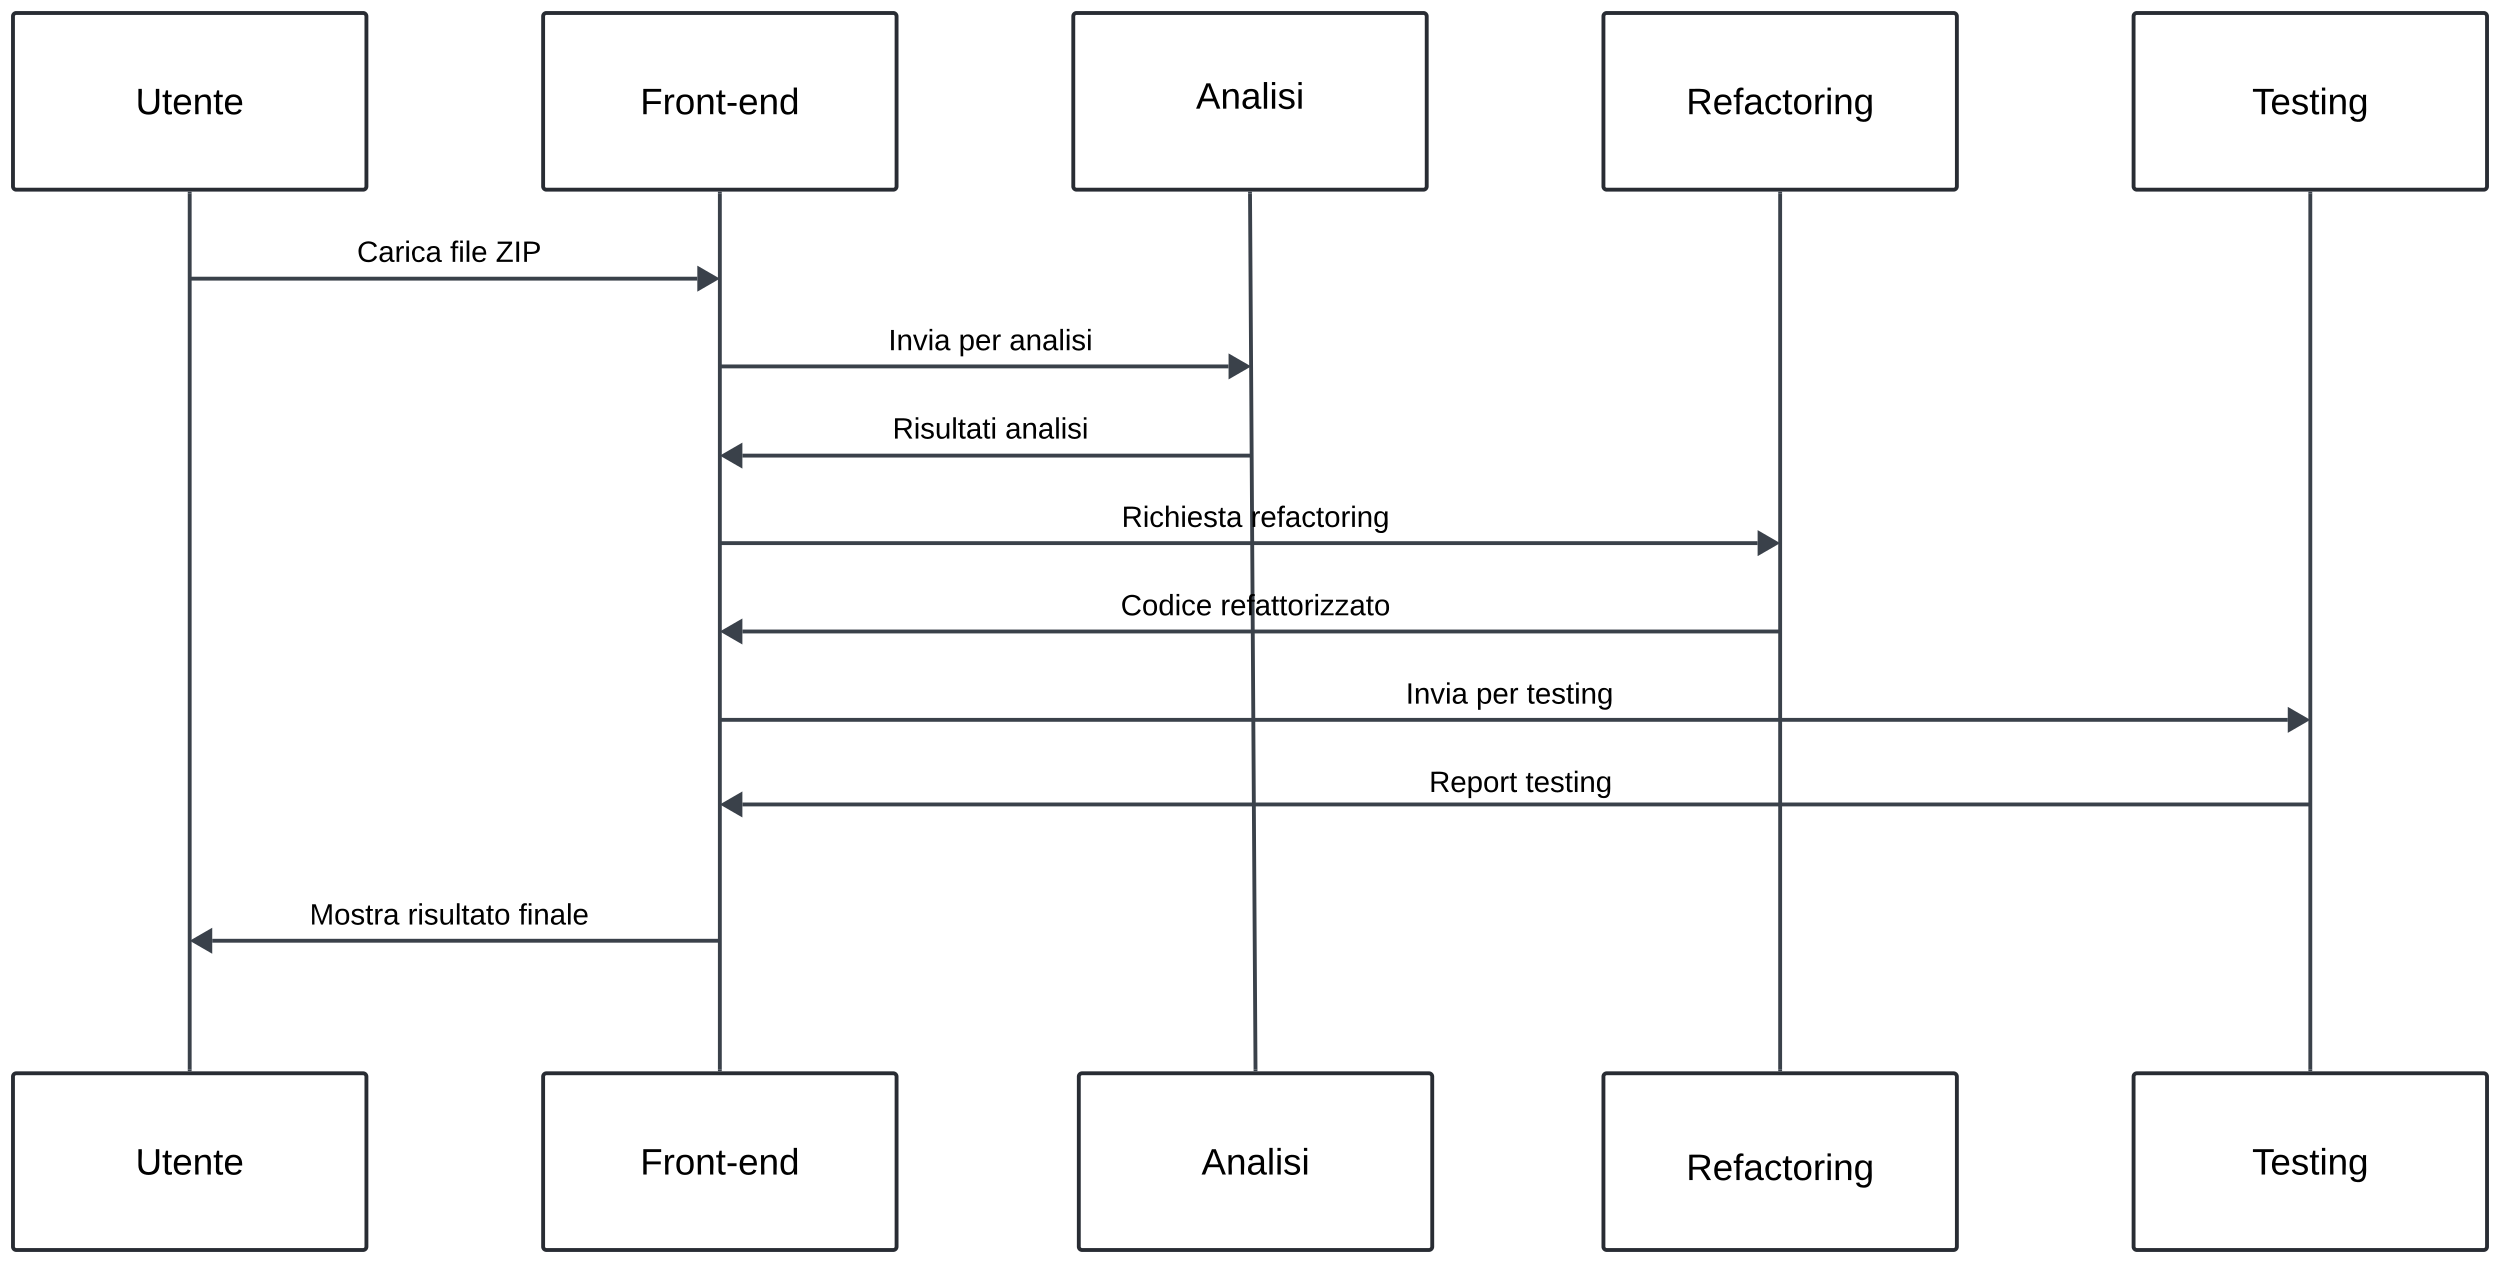 <svg xmlns="http://www.w3.org/2000/svg" xmlns:xlink="http://www.w3.org/1999/xlink" xmlns:lucid="lucid" width="4527" height="2287"><g transform="translate(983.5 663.5)" lucid:page-tab-id="0_0"><path d="M-1000-1000h5000v3000h-5000z" fill="#fff"/><path d="M0-634a6 6 0 0 1 6-6h628a6 6 0 0 1 6 6v308a6 6 0 0 1-6 6H6a6 6 0 0 1-6-6zM1920-634a6 6 0 0 1 6-6h628a6 6 0 0 1 6 6v308a6 6 0 0 1-6 6h-628a6 6 0 0 1-6-6zM2880-634a6 6 0 0 1 6-6h628a6 6 0 0 1 6 6v308a6 6 0 0 1-6 6h-628a6 6 0 0 1-6-6zM960-634a6 6 0 0 1 6-6h628a6 6 0 0 1 6 6v308a6 6 0 0 1-6 6H966a6 6 0 0 1-6-6zM0 1286a6 6 0 0 1 6-6h628a6 6 0 0 1 6 6v308a6 6 0 0 1-6 6H6a6 6 0 0 1-6-6zM1920 1286a6 6 0 0 1 6-6h628a6 6 0 0 1 6 6v308a6 6 0 0 1-6 6h-628a6 6 0 0 1-6-6zM2880 1286a6 6 0 0 1 6-6h628a6 6 0 0 1 6 6v308a6 6 0 0 1-6 6h-628a6 6 0 0 1-6-6zM970 1286a6 6 0 0 1 6-6h628a6 6 0 0 1 6 6v308a6 6 0 0 1-6 6H976a6 6 0 0 1-6-6zM-960-634a6 6 0 0 1 6-6h628a6 6 0 0 1 6 6v308a6 6 0 0 1-6 6h-628a6 6 0 0 1-6-6zM-960 1286a6 6 0 0 1 6-6h628a6 6 0 0 1 6 6v308a6 6 0 0 1-6 6h-628a6 6 0 0 1-6-6z" stroke="#282c33" stroke-width="7" fill-opacity="0"/><path d="M320-313v1586" stroke="#3a414a" stroke-width="7" fill="none"/><path d="M323.48-312.9h-6.96v-3.6h6.96zM323.48 1276.5h-6.96v-3.6h6.96z" stroke="#3a414a" stroke-width=".05" fill="#3a414a"/><path d="M1280.02-313l9.96 1586" stroke="#3a414a" stroke-width="7" fill="none"/><path d="M1283.5-312.93l-6.95.04-.02-3.6h6.94zM1293.47 1276.5h-6.94l-.03-3.57 6.95-.04z" stroke="#3a414a" stroke-width=".05" fill="#3a414a"/><path d="M2240-313v1586" stroke="#3a414a" stroke-width="7" fill="none"/><path d="M2243.47-312.9h-6.94v-3.6h6.94zM2243.47 1276.5h-6.94v-3.6h6.94z" stroke="#3a414a" stroke-width=".05" fill="#3a414a"/><path d="M3200-313v1586" stroke="#3a414a" stroke-width="7" fill="none"/><path d="M3203.47-312.9h-6.94v-3.6h6.94zM3203.47 1276.5h-6.94v-3.6h6.94z" stroke="#3a414a" stroke-width=".05" fill="#3a414a"/><path d="M3080-504a6 6 0 0 1 6-6h228a6 6 0 0 1 6 6v48a6 6 0 0 1-6 6h-228a6 6 0 0 1-6-6z" fill="none"/><use xlink:href="#a" transform="matrix(1,0,0,1,3080,-510) translate(14.63 53.333)"/><path d="M3080 1416a6 6 0 0 1 6-6h228a6 6 0 0 1 6 6v48a6 6 0 0 1-6 6h-228a6 6 0 0 1-6-6z" fill="none"/><use xlink:href="#a" transform="matrix(1,0,0,1,3080,1410) translate(14.63 53.333)"/><path d="M2120-504a6 6 0 0 1 6-6h228a6 6 0 0 1 6 6v48a6 6 0 0 1-6 6h-228a6 6 0 0 1-6-6z" fill="none"/><use xlink:href="#b" transform="matrix(1,0,0,1,2120,-510) translate(-50.093 53.333)"/><path d="M2120 1426a6 6 0 0 1 6-6h228a6 6 0 0 1 6 6v48a6 6 0 0 1-6 6h-228a6 6 0 0 1-6-6z" fill="none"/><use xlink:href="#b" transform="matrix(1,0,0,1,2120,1420) translate(-50.093 53.333)"/><path d="M1170 1416a6 6 0 0 1 6-6h228a6 6 0 0 1 6 6v48a6 6 0 0 1-6 6h-228a6 6 0 0 1-6-6z" fill="none"/><use xlink:href="#c" transform="matrix(1,0,0,1,1170,1410) translate(22.13 53.333)"/><path d="M1160-514a6 6 0 0 1 6-6h228a6 6 0 0 1 6 6v48a6 6 0 0 1-6 6h-228a6 6 0 0 1-6-6z" fill="none"/><use xlink:href="#c" transform="matrix(1,0,0,1,1160,-520) translate(22.13 53.333)"/><path d="M200 1416a6 6 0 0 1 6-6h228a6 6 0 0 1 6 6v48a6 6 0 0 1-6 6H206a6 6 0 0 1-6-6z" fill="none"/><use xlink:href="#d" transform="matrix(1,0,0,1,200,1410) translate(-24.167 53.333)"/><path d="M200-504a6 6 0 0 1 6-6h228a6 6 0 0 1 6 6v48a6 6 0 0 1-6 6H206a6 6 0 0 1-6-6z" fill="none"/><use xlink:href="#d" transform="matrix(1,0,0,1,200,-510) translate(-24.167 53.333)"/><path d="M-640-313v1586" stroke="#3a414a" stroke-width="7" fill="none"/><path d="M-636.52-312.9h-6.96v-3.6h6.96zM-636.52 1276.5h-6.96v-3.6h6.96z" stroke="#3a414a" stroke-width=".05" fill="#3a414a"/><path d="M-760 1416a6 6 0 0 1 6-6h228a6 6 0 0 1 6 6v48a6 6 0 0 1-6 6h-228a6 6 0 0 1-6-6z" fill="none"/><use xlink:href="#e" transform="matrix(1,0,0,1,-760,1410) translate(21.944 53.333)"/><path d="M-760-504a6 6 0 0 1 6-6h228a6 6 0 0 1 6 6v48a6 6 0 0 1-6 6h-228a6 6 0 0 1-6-6z" fill="none"/><use xlink:href="#e" transform="matrix(1,0,0,1,-760,-510) translate(21.944 53.333)"/><path d="M-636.5-158.9h915.7M-636.4-158.9h-3.6" stroke="#3a414a" stroke-width="7" fill="none"/><path d="M313-158.9l-30.3 17.5v-35z" stroke="#3a414a" stroke-width="7" fill="#3a414a"/><path d="M323.5 0h917.68M323.6 0H320" stroke="#3a414a" stroke-width="7" fill="none"/><path d="M1275 0l-30.32 17.5v-35z" stroke="#3a414a" stroke-width="7" fill="#3a414a"/><path d="M1279.5 161.52H360.8M1279.4 161.52h3.6" stroke="#3a414a" stroke-width="7" fill="none"/><path d="M327 161.52l30.3-17.5v35z" stroke="#3a414a" stroke-width="7" fill="#3a414a"/><path d="M323.5 320h1875.7M323.6 320H320" stroke="#3a414a" stroke-width="7" fill="none"/><path d="M2233 320l-30.3 17.5v-35z" stroke="#3a414a" stroke-width="7" fill="#3a414a"/><path d="M-420-234a6 6 0 0 1 6-6H74a6 6 0 0 1 6 6v68a6 6 0 0 1-6 6h-488a6 6 0 0 1-6-6z" fill="none"/><use xlink:href="#f" transform="matrix(1,0,0,1,-420,-240) translate(83.037 50.667)"/><use xlink:href="#g" transform="matrix(1,0,0,1,-420,-240) translate(251.481 50.667)"/><use xlink:href="#h" transform="matrix(1,0,0,1,-420,-240) translate(334.148 50.667)"/><path d="M560-74a6 6 0 0 1 6-6h488a6 6 0 0 1 6 6v68a6 6 0 0 1-6 6H566a6 6 0 0 1-6-6z" fill="none"/><use xlink:href="#i" transform="matrix(1,0,0,1,560,-80) translate(65.185 50.667)"/><use xlink:href="#j" transform="matrix(1,0,0,1,560,-80) translate(192.444 50.667)"/><use xlink:href="#k" transform="matrix(1,0,0,1,560,-80) translate(284.148 50.667)"/><path d="M560 86a6 6 0 0 1 6-6h488a6 6 0 0 1 6 6v68a6 6 0 0 1-6 6H566a6 6 0 0 1-6-6z" fill="none"/><use xlink:href="#l" transform="matrix(1,0,0,1,560,80) translate(72.741 50.667)"/><use xlink:href="#k" transform="matrix(1,0,0,1,560,80) translate(276.593 50.667)"/><path d="M1040 246a6 6 0 0 1 6-6h488a6 6 0 0 1 6 6v68a6 6 0 0 1-6 6h-488a6 6 0 0 1-6-6z" fill="none"/><use xlink:href="#m" transform="matrix(1,0,0,1,1040,240) translate(7.481 50.667)"/><use xlink:href="#n" transform="matrix(1,0,0,1,1040,240) translate(241.111 50.667)"/><path d="M2236.5 480H360.8M2236.4 480h3.6" stroke="#3a414a" stroke-width="7" fill="none"/><path d="M327 480l30.3-17.5v35z" stroke="#3a414a" stroke-width="7" fill="#3a414a"/><path d="M1040 406a6 6 0 0 1 6-6h488a6 6 0 0 1 6 6v68a6 6 0 0 1-6 6h-488a6 6 0 0 1-6-6z" fill="none"/><use xlink:href="#o" transform="matrix(1,0,0,1,1040,400) translate(5.926 50.667)"/><use xlink:href="#p" transform="matrix(1,0,0,1,1040,400) translate(186.37 50.667)"/><path d="M323.5 640h2835.7M323.6 640H320" stroke="#3a414a" stroke-width="7" fill="none"/><path d="M3193 640l-30.3 17.5v-35z" stroke="#3a414a" stroke-width="7" fill="#3a414a"/><path d="M1100 566a6 6 0 0 1 6-6h1288a6 6 0 0 1 6 6v68a6 6 0 0 1-6 6H1106a6 6 0 0 1-6-6z" fill="none"/><use xlink:href="#i" transform="matrix(1,0,0,1,1100,560) translate(462.074 50.667)"/><use xlink:href="#j" transform="matrix(1,0,0,1,1100,560) translate(589.333 50.667)"/><use xlink:href="#q" transform="matrix(1,0,0,1,1100,560) translate(681.037 50.667)"/><path d="M3196.5 793.2H360.8M3196.4 793.2h3.6" stroke="#3a414a" stroke-width="7" fill="none"/><path d="M327 793.2l30.3-17.5v35z" stroke="#3a414a" stroke-width="7" fill="#3a414a"/><path d="M1120 726a6 6 0 0 1 6-6h1288a6 6 0 0 1 6 6v68a6 6 0 0 1-6 6H1126a6 6 0 0 1-6-6z" fill="none"/><g><use xlink:href="#r" transform="matrix(1,0,0,1,1120,720) translate(484.296 50.667)"/><use xlink:href="#q" transform="matrix(1,0,0,1,1120,720) translate(658.815 50.667)"/></g><path d="M316.5 1040h-915.7M316.4 1040h3.6" stroke="#3a414a" stroke-width="7" fill="none"/><path d="M-633 1040l30.3-17.5v35z" stroke="#3a414a" stroke-width="7" fill="#3a414a"/><path d="M-490 946a6 6 0 0 1 6-6h628a6 6 0 0 1 6 6v108a6 6 0 0 1-6 6h-628a6 6 0 0 1-6-6z" fill="none"/><g><use xlink:href="#s" transform="matrix(1,0,0,1,-490,940) translate(67.185 70.667)"/><use xlink:href="#t" transform="matrix(1,0,0,1,-490,940) translate(244.667 70.667)"/><use xlink:href="#u" transform="matrix(1,0,0,1,-490,940) translate(445.704 70.667)"/></g><defs><path d="M127-220V0H93v-220H8v-28h204v28h-85" id="v"/><path d="M100-194c63 0 86 42 84 106H49c0 40 14 67 53 68 26 1 43-12 49-29l28 8c-11 28-37 45-77 45C44 4 14-33 15-96c1-61 26-98 85-98zm52 81c6-60-76-77-97-28-3 7-6 17-6 28h103" id="w"/><path d="M135-143c-3-34-86-38-87 0 15 53 115 12 119 90S17 21 10-45l28-5c4 36 97 45 98 0-10-56-113-15-118-90-4-57 82-63 122-42 12 7 21 19 24 35" id="x"/><path d="M59-47c-2 24 18 29 38 22v24C64 9 27 4 27-40v-127H5v-23h24l9-43h21v43h35v23H59v120" id="y"/><path d="M24-231v-30h32v30H24zM24 0v-190h32V0H24" id="z"/><path d="M117-194c89-4 53 116 60 194h-32v-121c0-31-8-49-39-48C34-167 62-67 57 0H25l-1-190h30c1 10-1 24 2 32 11-22 29-35 61-36" id="A"/><path d="M177-190C167-65 218 103 67 71c-23-6-38-20-44-43l32-5c15 47 100 32 89-28v-30C133-14 115 1 83 1 29 1 15-40 15-95c0-56 16-97 71-98 29-1 48 16 59 35 1-10 0-23 2-32h30zM94-22c36 0 50-32 50-73 0-42-14-75-50-75-39 0-46 34-46 75s6 73 46 73" id="B"/><g id="a"><use transform="matrix(0.185,0,0,0.185,0,0)" xlink:href="#v"/><use transform="matrix(0.185,0,0,0.185,33.148,0)" xlink:href="#w"/><use transform="matrix(0.185,0,0,0.185,70.185,0)" xlink:href="#x"/><use transform="matrix(0.185,0,0,0.185,103.519,0)" xlink:href="#y"/><use transform="matrix(0.185,0,0,0.185,122.037,0)" xlink:href="#z"/><use transform="matrix(0.185,0,0,0.185,136.667,0)" xlink:href="#A"/><use transform="matrix(0.185,0,0,0.185,173.704,0)" xlink:href="#B"/></g><path d="M233-177c-1 41-23 64-60 70L243 0h-38l-65-103H63V0H30v-248c88 3 205-21 203 71zM63-129c60-2 137 13 137-47 0-61-80-42-137-45v92" id="C"/><path d="M101-234c-31-9-42 10-38 44h38v23H63V0H32v-167H5v-23h27c-7-52 17-82 69-68v24" id="D"/><path d="M141-36C126-15 110 5 73 4 37 3 15-17 15-53c-1-64 63-63 125-63 3-35-9-54-41-54-24 1-41 7-42 31l-33-3c5-37 33-52 76-52 45 0 72 20 72 64v82c-1 20 7 32 28 27v20c-31 9-61-2-59-35zM48-53c0 20 12 33 32 33 41-3 63-29 60-74-43 2-92-5-92 41" id="E"/><path d="M96-169c-40 0-48 33-48 73s9 75 48 75c24 0 41-14 43-38l32 2c-6 37-31 61-74 61-59 0-76-41-82-99-10-93 101-131 147-64 4 7 5 14 7 22l-32 3c-4-21-16-35-41-35" id="F"/><path d="M100-194c62-1 85 37 85 99 1 63-27 99-86 99S16-35 15-95c0-66 28-99 85-99zM99-20c44 1 53-31 53-75 0-43-8-75-51-75s-53 32-53 75 10 74 51 75" id="G"/><path d="M114-163C36-179 61-72 57 0H25l-1-190h30c1 12-1 29 2 39 6-27 23-49 58-41v29" id="H"/><g id="b"><use transform="matrix(0.185,0,0,0.185,0,0)" xlink:href="#C"/><use transform="matrix(0.185,0,0,0.185,47.963,0)" xlink:href="#w"/><use transform="matrix(0.185,0,0,0.185,85,0)" xlink:href="#D"/><use transform="matrix(0.185,0,0,0.185,103.519,0)" xlink:href="#E"/><use transform="matrix(0.185,0,0,0.185,140.556,0)" xlink:href="#F"/><use transform="matrix(0.185,0,0,0.185,173.889,0)" xlink:href="#y"/><use transform="matrix(0.185,0,0,0.185,192.407,0)" xlink:href="#G"/><use transform="matrix(0.185,0,0,0.185,229.444,0)" xlink:href="#H"/><use transform="matrix(0.185,0,0,0.185,251.481,0)" xlink:href="#z"/><use transform="matrix(0.185,0,0,0.185,266.111,0)" xlink:href="#A"/><use transform="matrix(0.185,0,0,0.185,303.148,0)" xlink:href="#B"/></g><path d="M205 0l-28-72H64L36 0H1l101-248h38L239 0h-34zm-38-99l-47-123c-12 45-31 82-46 123h93" id="I"/><path d="M24 0v-261h32V0H24" id="J"/><g id="c"><use transform="matrix(0.185,0,0,0.185,0,0)" xlink:href="#I"/><use transform="matrix(0.185,0,0,0.185,44.444,0)" xlink:href="#A"/><use transform="matrix(0.185,0,0,0.185,81.481,0)" xlink:href="#E"/><use transform="matrix(0.185,0,0,0.185,118.519,0)" xlink:href="#J"/><use transform="matrix(0.185,0,0,0.185,133.148,0)" xlink:href="#z"/><use transform="matrix(0.185,0,0,0.185,147.778,0)" xlink:href="#x"/><use transform="matrix(0.185,0,0,0.185,181.111,0)" xlink:href="#z"/></g><path d="M63-220v92h138v28H63V0H30v-248h175v28H63" id="K"/><path d="M16-82v-28h88v28H16" id="L"/><path d="M85-194c31 0 48 13 60 33l-1-100h32l1 261h-30c-2-10 0-23-3-31C134-8 116 4 85 4 32 4 16-35 15-94c0-66 23-100 70-100zm9 24c-40 0-46 34-46 75 0 40 6 74 45 74 42 0 51-32 51-76 0-42-9-74-50-73" id="M"/><g id="d"><use transform="matrix(0.185,0,0,0.185,0,0)" xlink:href="#K"/><use transform="matrix(0.185,0,0,0.185,40.556,0)" xlink:href="#H"/><use transform="matrix(0.185,0,0,0.185,62.593,0)" xlink:href="#G"/><use transform="matrix(0.185,0,0,0.185,99.63,0)" xlink:href="#A"/><use transform="matrix(0.185,0,0,0.185,136.667,0)" xlink:href="#y"/><use transform="matrix(0.185,0,0,0.185,155.185,0)" xlink:href="#L"/><use transform="matrix(0.185,0,0,0.185,177.222,0)" xlink:href="#w"/><use transform="matrix(0.185,0,0,0.185,214.259,0)" xlink:href="#A"/><use transform="matrix(0.185,0,0,0.185,251.296,0)" xlink:href="#M"/></g><path d="M232-93c-1 65-40 97-104 97C67 4 28-28 28-90v-158h33c8 89-33 224 67 224 102 0 64-133 71-224h33v155" id="N"/><g id="e"><use transform="matrix(0.185,0,0,0.185,0,0)" xlink:href="#N"/><use transform="matrix(0.185,0,0,0.185,47.963,0)" xlink:href="#y"/><use transform="matrix(0.185,0,0,0.185,66.481,0)" xlink:href="#w"/><use transform="matrix(0.185,0,0,0.185,103.519,0)" xlink:href="#A"/><use transform="matrix(0.185,0,0,0.185,140.556,0)" xlink:href="#y"/><use transform="matrix(0.185,0,0,0.185,159.074,0)" xlink:href="#w"/></g><path d="M212-179c-10-28-35-45-73-45-59 0-87 40-87 99 0 60 29 101 89 101 43 0 62-24 78-52l27 14C228-24 195 4 139 4 59 4 22-46 18-125c-6-104 99-153 187-111 19 9 31 26 39 46" id="O"/><g id="f"><use transform="matrix(0.148,0,0,0.148,0,0)" xlink:href="#O"/><use transform="matrix(0.148,0,0,0.148,38.37,0)" xlink:href="#E"/><use transform="matrix(0.148,0,0,0.148,68,0)" xlink:href="#H"/><use transform="matrix(0.148,0,0,0.148,85.63,0)" xlink:href="#z"/><use transform="matrix(0.148,0,0,0.148,97.333,0)" xlink:href="#F"/><use transform="matrix(0.148,0,0,0.148,124,0)" xlink:href="#E"/></g><g id="g"><use transform="matrix(0.148,0,0,0.148,0,0)" xlink:href="#D"/><use transform="matrix(0.148,0,0,0.148,14.815,0)" xlink:href="#z"/><use transform="matrix(0.148,0,0,0.148,26.519,0)" xlink:href="#J"/><use transform="matrix(0.148,0,0,0.148,38.222,0)" xlink:href="#w"/></g><path d="M209 0H11v-25l151-195H24v-28h176v25L50-27h159V0" id="P"/><path d="M33 0v-248h34V0H33" id="Q"/><path d="M30-248c87 1 191-15 191 75 0 78-77 80-158 76V0H30v-248zm33 125c57 0 124 11 124-50 0-59-68-47-124-48v98" id="R"/><g id="h"><use transform="matrix(0.148,0,0,0.148,0,0)" xlink:href="#P"/><use transform="matrix(0.148,0,0,0.148,32.444,0)" xlink:href="#Q"/><use transform="matrix(0.148,0,0,0.148,47.259,0)" xlink:href="#R"/></g><path d="M108 0H70L1-190h34L89-25l56-165h34" id="S"/><g id="i"><use transform="matrix(0.148,0,0,0.148,0,0)" xlink:href="#Q"/><use transform="matrix(0.148,0,0,0.148,14.815,0)" xlink:href="#A"/><use transform="matrix(0.148,0,0,0.148,44.444,0)" xlink:href="#S"/><use transform="matrix(0.148,0,0,0.148,71.111,0)" xlink:href="#z"/><use transform="matrix(0.148,0,0,0.148,82.815,0)" xlink:href="#E"/></g><path d="M115-194c55 1 70 41 70 98S169 2 115 4C84 4 66-9 55-30l1 105H24l-1-265h31l2 30c10-21 28-34 59-34zm-8 174c40 0 45-34 45-75s-6-73-45-74c-42 0-51 32-51 76 0 43 10 73 51 73" id="T"/><g id="j"><use transform="matrix(0.148,0,0,0.148,0,0)" xlink:href="#T"/><use transform="matrix(0.148,0,0,0.148,29.63,0)" xlink:href="#w"/><use transform="matrix(0.148,0,0,0.148,59.259,0)" xlink:href="#H"/></g><g id="k"><use transform="matrix(0.148,0,0,0.148,0,0)" xlink:href="#E"/><use transform="matrix(0.148,0,0,0.148,29.63,0)" xlink:href="#A"/><use transform="matrix(0.148,0,0,0.148,59.259,0)" xlink:href="#E"/><use transform="matrix(0.148,0,0,0.148,88.889,0)" xlink:href="#J"/><use transform="matrix(0.148,0,0,0.148,100.593,0)" xlink:href="#z"/><use transform="matrix(0.148,0,0,0.148,112.296,0)" xlink:href="#x"/><use transform="matrix(0.148,0,0,0.148,138.963,0)" xlink:href="#z"/></g><path d="M84 4C-5 8 30-112 23-190h32v120c0 31 7 50 39 49 72-2 45-101 50-169h31l1 190h-30c-1-10 1-25-2-33-11 22-28 36-60 37" id="U"/><g id="l"><use transform="matrix(0.148,0,0,0.148,0,0)" xlink:href="#C"/><use transform="matrix(0.148,0,0,0.148,38.37,0)" xlink:href="#z"/><use transform="matrix(0.148,0,0,0.148,50.074,0)" xlink:href="#x"/><use transform="matrix(0.148,0,0,0.148,76.741,0)" xlink:href="#U"/><use transform="matrix(0.148,0,0,0.148,106.37,0)" xlink:href="#J"/><use transform="matrix(0.148,0,0,0.148,118.074,0)" xlink:href="#y"/><use transform="matrix(0.148,0,0,0.148,132.889,0)" xlink:href="#E"/><use transform="matrix(0.148,0,0,0.148,162.519,0)" xlink:href="#y"/><use transform="matrix(0.148,0,0,0.148,177.333,0)" xlink:href="#z"/></g><path d="M106-169C34-169 62-67 57 0H25v-261h32l-1 103c12-21 28-36 61-36 89 0 53 116 60 194h-32v-121c2-32-8-49-39-48" id="V"/><g id="m"><use transform="matrix(0.148,0,0,0.148,0,0)" xlink:href="#C"/><use transform="matrix(0.148,0,0,0.148,38.37,0)" xlink:href="#z"/><use transform="matrix(0.148,0,0,0.148,50.074,0)" xlink:href="#F"/><use transform="matrix(0.148,0,0,0.148,76.741,0)" xlink:href="#V"/><use transform="matrix(0.148,0,0,0.148,106.37,0)" xlink:href="#z"/><use transform="matrix(0.148,0,0,0.148,118.074,0)" xlink:href="#w"/><use transform="matrix(0.148,0,0,0.148,147.704,0)" xlink:href="#x"/><use transform="matrix(0.148,0,0,0.148,174.37,0)" xlink:href="#y"/><use transform="matrix(0.148,0,0,0.148,189.185,0)" xlink:href="#E"/></g><g id="n"><use transform="matrix(0.148,0,0,0.148,0,0)" xlink:href="#H"/><use transform="matrix(0.148,0,0,0.148,17.63,0)" xlink:href="#w"/><use transform="matrix(0.148,0,0,0.148,47.259,0)" xlink:href="#D"/><use transform="matrix(0.148,0,0,0.148,62.074,0)" xlink:href="#E"/><use transform="matrix(0.148,0,0,0.148,91.704,0)" xlink:href="#F"/><use transform="matrix(0.148,0,0,0.148,118.37,0)" xlink:href="#y"/><use transform="matrix(0.148,0,0,0.148,133.185,0)" xlink:href="#G"/><use transform="matrix(0.148,0,0,0.148,162.815,0)" xlink:href="#H"/><use transform="matrix(0.148,0,0,0.148,180.444,0)" xlink:href="#z"/><use transform="matrix(0.148,0,0,0.148,192.148,0)" xlink:href="#A"/><use transform="matrix(0.148,0,0,0.148,221.778,0)" xlink:href="#B"/></g><g id="o"><use transform="matrix(0.148,0,0,0.148,0,0)" xlink:href="#O"/><use transform="matrix(0.148,0,0,0.148,38.37,0)" xlink:href="#G"/><use transform="matrix(0.148,0,0,0.148,68,0)" xlink:href="#M"/><use transform="matrix(0.148,0,0,0.148,97.63,0)" xlink:href="#z"/><use transform="matrix(0.148,0,0,0.148,109.333,0)" xlink:href="#F"/><use transform="matrix(0.148,0,0,0.148,136,0)" xlink:href="#w"/></g><path d="M9 0v-24l116-142H16v-24h144v24L44-24h123V0H9" id="W"/><g id="p"><use transform="matrix(0.148,0,0,0.148,0,0)" xlink:href="#H"/><use transform="matrix(0.148,0,0,0.148,17.63,0)" xlink:href="#w"/><use transform="matrix(0.148,0,0,0.148,47.259,0)" xlink:href="#D"/><use transform="matrix(0.148,0,0,0.148,62.074,0)" xlink:href="#E"/><use transform="matrix(0.148,0,0,0.148,91.704,0)" xlink:href="#y"/><use transform="matrix(0.148,0,0,0.148,106.519,0)" xlink:href="#y"/><use transform="matrix(0.148,0,0,0.148,121.333,0)" xlink:href="#G"/><use transform="matrix(0.148,0,0,0.148,150.963,0)" xlink:href="#H"/><use transform="matrix(0.148,0,0,0.148,168.593,0)" xlink:href="#z"/><use transform="matrix(0.148,0,0,0.148,180.296,0)" xlink:href="#W"/><use transform="matrix(0.148,0,0,0.148,206.963,0)" xlink:href="#W"/><use transform="matrix(0.148,0,0,0.148,233.63,0)" xlink:href="#E"/><use transform="matrix(0.148,0,0,0.148,263.259,0)" xlink:href="#y"/><use transform="matrix(0.148,0,0,0.148,278.074,0)" xlink:href="#G"/></g><g id="q"><use transform="matrix(0.148,0,0,0.148,0,0)" xlink:href="#y"/><use transform="matrix(0.148,0,0,0.148,14.815,0)" xlink:href="#w"/><use transform="matrix(0.148,0,0,0.148,44.444,0)" xlink:href="#x"/><use transform="matrix(0.148,0,0,0.148,71.111,0)" xlink:href="#y"/><use transform="matrix(0.148,0,0,0.148,85.926,0)" xlink:href="#z"/><use transform="matrix(0.148,0,0,0.148,97.63,0)" xlink:href="#A"/><use transform="matrix(0.148,0,0,0.148,127.259,0)" xlink:href="#B"/></g><g id="r"><use transform="matrix(0.148,0,0,0.148,0,0)" xlink:href="#C"/><use transform="matrix(0.148,0,0,0.148,38.37,0)" xlink:href="#w"/><use transform="matrix(0.148,0,0,0.148,68,0)" xlink:href="#T"/><use transform="matrix(0.148,0,0,0.148,97.63,0)" xlink:href="#G"/><use transform="matrix(0.148,0,0,0.148,127.259,0)" xlink:href="#H"/><use transform="matrix(0.148,0,0,0.148,144.889,0)" xlink:href="#y"/></g><path d="M240 0l2-218c-23 76-54 145-80 218h-23L58-218 59 0H30v-248h44l77 211c21-75 51-140 76-211h43V0h-30" id="X"/><g id="s"><use transform="matrix(0.148,0,0,0.148,0,0)" xlink:href="#X"/><use transform="matrix(0.148,0,0,0.148,44.296,0)" xlink:href="#G"/><use transform="matrix(0.148,0,0,0.148,73.926,0)" xlink:href="#x"/><use transform="matrix(0.148,0,0,0.148,100.593,0)" xlink:href="#y"/><use transform="matrix(0.148,0,0,0.148,115.407,0)" xlink:href="#H"/><use transform="matrix(0.148,0,0,0.148,133.037,0)" xlink:href="#E"/></g><g id="t"><use transform="matrix(0.148,0,0,0.148,0,0)" xlink:href="#H"/><use transform="matrix(0.148,0,0,0.148,17.63,0)" xlink:href="#z"/><use transform="matrix(0.148,0,0,0.148,29.333,0)" xlink:href="#x"/><use transform="matrix(0.148,0,0,0.148,56,0)" xlink:href="#U"/><use transform="matrix(0.148,0,0,0.148,85.63,0)" xlink:href="#J"/><use transform="matrix(0.148,0,0,0.148,97.333,0)" xlink:href="#y"/><use transform="matrix(0.148,0,0,0.148,112.148,0)" xlink:href="#E"/><use transform="matrix(0.148,0,0,0.148,141.778,0)" xlink:href="#y"/><use transform="matrix(0.148,0,0,0.148,156.593,0)" xlink:href="#G"/></g><g id="u"><use transform="matrix(0.148,0,0,0.148,0,0)" xlink:href="#D"/><use transform="matrix(0.148,0,0,0.148,14.815,0)" xlink:href="#z"/><use transform="matrix(0.148,0,0,0.148,26.519,0)" xlink:href="#A"/><use transform="matrix(0.148,0,0,0.148,56.148,0)" xlink:href="#E"/><use transform="matrix(0.148,0,0,0.148,85.778,0)" xlink:href="#J"/><use transform="matrix(0.148,0,0,0.148,97.481,0)" xlink:href="#w"/></g></defs></g></svg>
